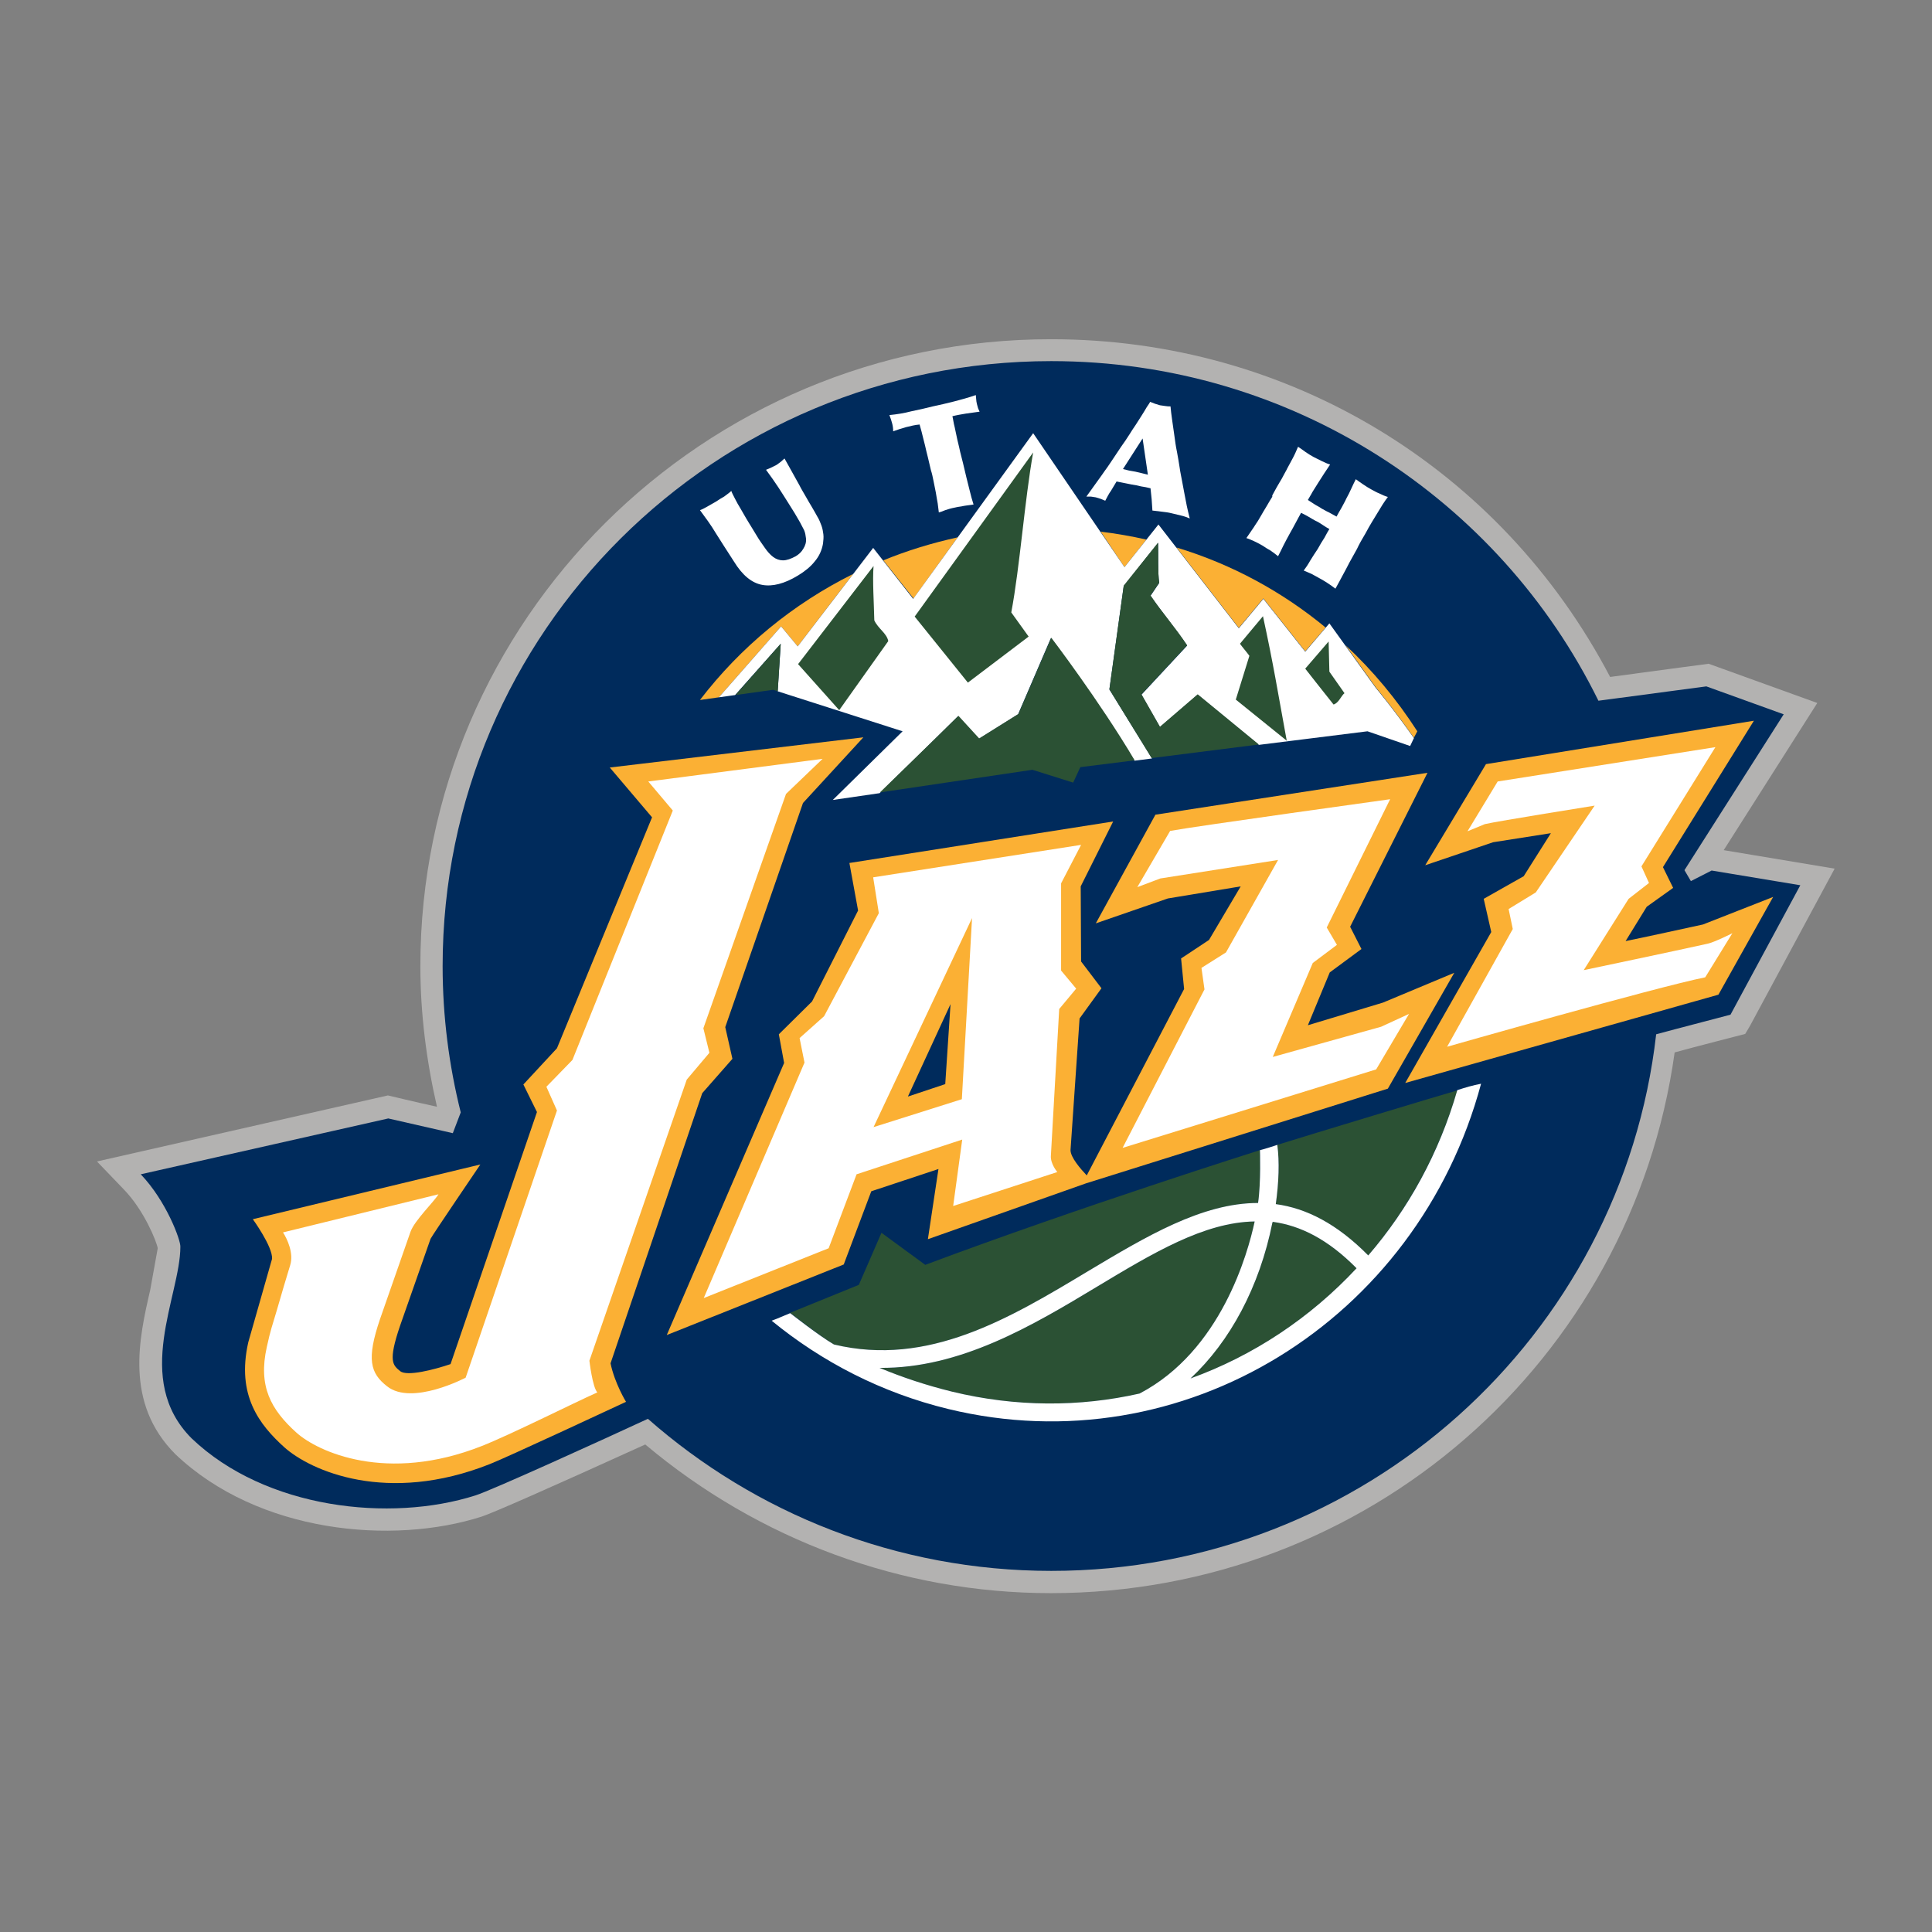 <?xml version="1.0" encoding="utf-8"?>
<!-- Generator: Adobe Illustrator 18.0.0, SVG Export Plug-In . SVG Version: 6.00 Build 0)  -->
<!DOCTYPE svg PUBLIC "-//W3C//DTD SVG 1.1//EN" "http://www.w3.org/Graphics/SVG/1.1/DTD/svg11.dtd">
<svg version="1.1" xmlns="http://www.w3.org/2000/svg" xmlns:xlink="http://www.w3.org/1999/xlink" x="0px" y="0px" width="512px"
	 height="512px" viewBox="0 0 512 512" enable-background="new 0 0 512 512" xml:space="preserve">
<rect x="0" y="0" width="512" height="512" fill="#808080" stroke="none"/>
<g id="white_block">
	<rect opacity="0" fill="#FFFFFF" width="512" height="512"/>
</g>
<g id="Logos">
	<g>
		<path fill="#B3B2B1" d="M111.4,256c0,12.6,1.6,25.1,4.4,37.3c-5.1-1.1-13-3-13-3l-77.1,17.5l7.2,7.5c5.3,5.5,8.6,13.7,8.9,15.5
			l-2,11.1c-2.9,12.6-6.9,29.9,6.7,43.5c22,20.9,57.5,24.1,81.2,16.5c3-1,17.8-7.5,43.3-19.1c30.1,25.3,68,39.4,107.5,39.4
			c83.8,0,153.9-61.4,165.3-143.3c4.7-1.3,18.7-4.9,18.7-4.9l1.3-2.2l22.4-41.6c0,0-25.8-4.3-29.4-4.9c6.8-10.7,24.8-39,24.8-39
			l-28.8-10.4c0,0-20.3,2.7-26.1,3.5c-29-55.3-85.2-89.5-148.1-89.5C186.4,89.8,111.4,164.4,111.4,256"/>
		<path fill="#002B5C" d="M477.1,234.6l-23.5-3.9l-5.5,2.8l-1.7-2.9l26.3-41.3l-20.5-7.4l-28.6,3.8c-26.2-53.3-81.3-90-145-90
			c-89.1,0-161.3,71.8-161.3,160.3c0,13.4,1.7,26.4,4.8,38.8l-2.1,5.5l-17.1-3.9l-65.6,14.8c6.8,7.1,10.6,17.5,10.5,19.2
			c0,13-12.7,35.1,3,50.8c19.6,18.7,52.6,22.3,75.2,15.1c4.2-1.3,34.5-15.1,45.7-20.3c28.4,25,65.9,40.3,106.9,40.3
			c82.9,0,151.2-62.2,160.3-142.2c7-1.9,13.7-3.6,19.7-5.2L477.1,234.6z"/>
		<path fill="#FBB034" d="M185.5,185.5l5-0.7l16.5-18.8l4.4,5.3l14.7-19.2C210.2,160,196.3,171.4,185.5,185.5 M234.1,148.5l8,10.1
			l11.7-16.2C247,143.9,240.4,145.9,234.1,148.5 M374.7,195.5l0.9-1.7c-5.4-8.4-11.8-16.1-19-22.8l8.1,11.3
			C364.7,182.3,369,187.4,374.7,195.5 M334.8,158.6l11.1,14l5.4-6.3c-11.5-9.5-24.9-16.8-39.5-21.2l16.5,21.3L334.8,158.6z
			 M303.8,143c-3.9-0.9-8-1.6-12.1-2.1l6.3,9.4L303.8,143z"/>
		<path fill="#FBB034" d="M451.3,245c-3.7,0.8-16,3.5-20.5,4.4l5.6-9.1l7-5l-2.7-5.5l24.1-38.8l-71,11.5l-16.1,26.8l18-6.1l15.3-2.4
			l-7.2,11.4l-10.6,6l2,8.8L372.4,287l83-23.4l14.5-25.9L451.3,245z M186.1,289.7l8-9.1l-1.9-8.4l20.6-59.4l16-17.4l-67.2,8
			l11.2,13.2l-25.2,61.2l-8.9,9.6l3.6,7.3l-22.9,66.8c-4.4,1.5-11.5,3.3-13.3,1.9c-2-1.6-3.3-2.6-0.1-12l8.1-23.1
			c0.3-0.7,13.2-19.7,13.2-19.7L67,323.1c0,0,5.3,7.3,5.1,10.5l-6.3,22.1c-3.2,14.1,3,21.9,9.5,27.8c7,6.3,27.3,15.3,54.5,4.5
			c4.4-1.7,36.1-16.5,36.1-16.5s-3-4.9-4.1-10.2L186.1,289.7 M250.5,287.3l-9.9,3.3l11.3-24.5L250.5,287.3 M366.5,265.7l-19.9,6
			l5.8-14l8.4-6.2l-3-5.9l20.5-40.8l-72.1,11.1l-15.8,28.8l19.1-6.6l19.3-3.2l-8.4,14.2l-7.4,4.9l0.8,8.1L288,311.5
			c-1.7-1.8-4.3-4.8-4.3-6.7l2.4-34.9l5.8-8l-5.4-7.1l-0.1-19.9l8.6-17.2l-69.9,11l2.3,12.6l-12.2,24.1l-8.8,8.7l1.4,7.6l-31.1,72.1
			l46.9-18.7l7.3-19.4l17.8-5.9l-2.8,18.6l41.9-14.8l80-25.1l17.6-30.7L366.5,265.7"/>
		<path fill="#FFFFFF" d="M171.8,207.1l46.2-6l-9.7,9.3l-21.9,62.1l1.6,6.5l-6,7.1l-25.8,74.5c0,0,0.8,7,2.1,8.4
			c-6.7,3-23,11.2-30.6,14.2c-25.3,10-43.5,1.5-49.1-3.5c-6.9-6.2-10.2-12.4-7.9-22.7c1-4.6,1.4-5.5,2.7-9.9
			c1.2-4.2,2.4-8.2,3.5-11.8c1-3.2-0.8-7-1.9-8.7l41.2-10.1c-1.2,2-6.3,6.9-7.4,9.9l-8.1,23.2c-3.6,10.6-2.6,14.3,1.9,17.8
			c6.6,5.2,20.8-2.3,20.8-2.3l24.2-70.8l-2.8-6.3l6.9-7.1l26.6-66.1L171.8,207.1z"/>
		<path fill="#FFFFFF" d="M307.5,232.8l31.2-4.9l-13.8,24.5l-6.5,4.1l0.8,5.7l-21.7,42l67.2-20.8l8.7-14.7l-7.4,3.4l-28.7,8
			l10.6-24.9l6.4-4.8l-2.7-4.6l16.8-34c0,0-51.2,7.1-58.3,8.4l-8.7,14.9L307.5,232.8z"/>
		<path fill="#FFFFFF" d="M254.9,291.3l-23.4,7.4l26.1-55.4L254.9,291.3z M281.2,234.1l5.3-10.2l-55.1,8.6l1.5,9.5l-14.5,27.3
			l-6.5,5.8l1.3,6.5l-26.7,62.4l33.1-13.2l7.4-19.6L255,302l-2.4,17.6l27.6-9c0,0-1.9-2.2-1.7-4.4l2.2-38.8l4.5-5.4l-4-4.8
			L281.2,234.1"/>
		<path fill="#FFFFFF" d="M452.5,250.1c-8.5,1.9-32.8,7-32.8,7l11.9-18.9l5.4-4.2l-2-4.4l19.6-31.6l-57.7,9.1l-8,13.2l4.6-1.9
			c3.4-0.8,29.1-4.9,29.1-4.9L407,236.5l-7.2,4.4l1.1,5.3l-17.4,31.2c0,0,55.4-15.8,68.4-18.4l7.2-11.7
			C459.2,247.3,454.1,249.8,452.5,250.1"/>
		<path fill="#FFFFFF" d="M206.1,183.2l33.1,10.6L220.7,212l12.4-1.8c10.1-9.8,20.8-20.4,20.8-20.4l5.5,6l10.4-6.5l8.7-20.2
			c0,0,12.8,16.8,22.1,32.5l4.7-0.6L294,182.7l3.8-27.4l9.1-11.4c0.1,3-0.1,8,0.3,10.6l-2.3,3.4c3.2,4.7,6.5,8.4,9.7,13.2l-12.1,13
			l4.9,8.6l10-8.6l16.2,13.3l28.8-3.6l11.3,3.9l1-2.1c-5.7-8.1-10.1-13.3-10.1-13.3l-12.3-17.1l-6.4,7.5l-11.1-14l-6.5,7.8L307,139
			l-9,11.3l-24.2-35.5l-31.8,43.9l-10.6-13.5l-20,26.1l-4.4-5.3l-16.5,18.8l4.3-0.6l12.1-13.6L206.1,183.2z"/>
		<path fill="#2B5134" d="M352.1,170l0.2,8l4,5.7c-0.9,0.7-1.5,2.6-2.9,3c-4-5-6-7.6-7.5-9.5L352.1,170z"/>
		<path fill="#2B5134" d="M331.1,173.8c-0.8-1.1-1.7-2.1-2.5-3.2l6.1-7.3c2.8,12.9,3.9,19.9,6.3,33l-13.5-10.9L331.1,173.8z"/>
		<path fill="#2B5134" d="M297.8,155.2l9.1-11.4c0.1,3-0.1,8,0.3,10.6l-2.3,3.4c3.2,4.7,6.5,8.4,9.7,13.2l-12.1,13l4.9,8.6l10-8.6
			l16.2,13.3l-28.4,3.6L294,182.7L297.8,155.2z"/>
		<path fill="#2B5134" d="M273.8,119.9c-2.3,12.9-3.5,30.2-5.8,42.4l4.6,6.4l-16.1,12.2l-14.1-17.5L273.8,119.9z"/>
		<path fill="#2B5134" d="M254,189.7l5.5,6l10.4-6.5l8.7-20.2c0,0,12.8,16.8,22.1,32.5l-14.4,1.8l-1.9,4.1l-10.8-3.4l-40.4,6
			C243.2,200.3,254,189.7,254,189.7"/>
		<path fill="#2B5134" d="M231.5,150c-0.3,3.8,0.1,9.8,0.2,14.4c1,2.2,3.3,3.4,3.7,5.5l-13,18.3L211.5,176L231.5,150z"/>
		<polygon fill="#2B5134" points="206.9,170.6 206.1,183.2 204.9,182.8 194.9,184.2 		"/>
		<path fill="#2B5134" d="M209.4,347.9l18.2-7.4l6-13.8l11.6,8.5c40.5-15.2,88.7-30.4,88.7-30.4s0.3,8.5-0.5,14
			c-14.9,0-29.7,8.9-45.1,18.1c-20.8,12.5-42.3,25.4-67.3,19.4C216.9,353.8,209.4,347.9,209.4,347.9"/>
		<path fill="#2B5134" d="M302,369.3c-15.9,3.6-32.8,3.6-49.7-0.5c-6.9-1.7-13.2-3.8-19.2-6.3c21.4,0.2,40.5-11.2,57.6-21.5
			c14.8-8.9,28.4-17.1,41.8-17.3C330.7,332.1,323.6,358,302,369.3"/>
		<path fill="#2B5134" d="M315.5,365.3c10.5-9.8,18.3-24.3,21.7-41.3l0.1-0.2c7.4,1,14.7,4.7,22.2,12.3
			C347.2,349.3,332.1,359.3,315.5,365.3"/>
		<path fill="#2B5134" d="M362.6,332.7c-8.3-8.4-16.4-12.5-24.5-13.6c0.8-5.8,1-11.2,0.4-15.7c8.3-2.6,44-13.4,47.6-14.4l0.1,0
			C381.3,305.6,373.2,320.3,362.6,332.7"/>
		<path fill="#FFFFFF" d="M386.2,288.9c-4.8,16.7-13,31.5-23.6,43.8c-8.3-8.4-16.4-12.5-24.5-13.6c0.8-5.8,1-11.2,0.4-15.7
			c-1.5,0.5-3,1-4.6,1.4c0,0,0.3,8.5-0.5,14c-14.9,0-29.7,8.9-45.1,18.1c-20.8,12.5-42.3,25.4-67.3,19.4c-4.1-2.4-11.3-8.1-11.6-8.3
			c-2.8,1.2-4.8,2-4.9,2c13.3,10.9,29.1,19.1,46.8,23.4c62.2,15.1,124.3-23.3,141.2-86.2C390.4,287.6,388.3,288.2,386.2,288.9
			 M302,369.3c-15.9,3.6-32.8,3.6-49.7-0.5c-6.9-1.7-13.2-3.8-19.2-6.3c21.4,0.2,40.5-11.2,57.6-21.5c14.8-8.9,28.4-17.1,41.8-17.3
			C330.7,332.1,323.6,358,302,369.3 M315.5,365.3c10.5-9.8,18.3-24.3,21.7-41.3l0.1-0.2c7.4,1,14.7,4.7,22.2,12.3
			C347.2,349.3,332.1,359.3,315.5,365.3"/>
		<path fill="#FFFFFF" d="M189.7,141.3c-1.3-2.2-2.8-4.2-4.2-6.1c0.8-0.3,1.5-0.7,2.2-1.1c0.7-0.4,1.4-0.8,2.1-1.2
			c0.7-0.5,1.4-0.9,2.1-1.3c0.6-0.5,1.3-0.9,1.9-1.5c0.2,0.6,0.6,1.3,1,2.1c0.4,0.8,0.9,1.7,1.4,2.5c0.5,0.9,1,1.7,1.5,2.6
			c0.5,0.9,1,1.6,1.4,2.3l1.4,2.3c0.7,1.2,1.5,2.3,2.2,3.3c0.7,1,1.4,1.8,2.2,2.4c0.8,0.6,1.7,0.9,2.6,0.9c1,0,2.1-0.4,3.4-1.1
			c0.8-0.5,1.5-1.1,2-2c0.5-0.8,0.8-1.7,0.7-2.7c-0.1-0.8-0.2-1.5-0.5-2.2c-0.3-0.6-0.7-1.3-1.1-2.1l-0.7-1.2l-0.7-1.2l-1.5-2.4
			c-0.9-1.4-1.8-2.9-2.8-4.4c-1-1.5-2.1-3.1-3.3-4.7c0.5-0.2,1-0.4,1.4-0.6l1.4-0.7l1.1-0.8l1-0.9c0.6,1,1.2,2.2,1.9,3.4
			c0.7,1.2,1.3,2.4,2,3.6c0.6,1.2,1.3,2.3,1.8,3.2c0.6,1,1,1.8,1.4,2.4c0.6,1,1.1,1.9,1.6,2.8c0.5,0.8,0.8,1.6,1.1,2.4
			c0.3,0.8,0.4,1.6,0.5,2.3c0.1,0.8,0,1.6-0.1,2.5c-0.3,1.7-1,3.3-2.2,4.7c-1.1,1.4-2.6,2.6-4.4,3.7c-3.6,2.2-6.8,3-9.5,2.5
			c-2.8-0.5-5.3-2.6-7.5-6.2C192.6,145.9,191.1,143.5,189.7,141.3"/>
		<path fill="#FFFFFF" d="M240.1,113.2c-1.1,0.3-2.3,0.7-3.4,1.1c0-0.8-0.1-1.5-0.3-2.2l-0.3-1l-0.4-1.1c2-0.2,3.9-0.5,5.8-1
			c1.9-0.4,3.8-0.8,5.7-1.3c1.8-0.4,3.7-0.8,5.6-1.3c1.9-0.5,3.8-1,5.8-1.7l0.1,1.1c0,0.4,0.1,0.8,0.2,1.3l0.3,1.1l0.4,0.9
			c-1.2,0.2-2.4,0.3-3.6,0.5c-1.2,0.2-2.4,0.4-3.6,0.7c0.2,0.8,0.3,1.8,0.6,2.9c0.2,1.1,0.5,2.2,0.7,3.3l0.5,2.1
			c0.3,1.5,0.7,2.8,1,4.1c0.3,1.3,0.6,2.6,0.9,3.8c0.3,1.2,0.6,2.4,0.9,3.6c0.3,1.2,0.6,2.4,1,3.6c-1.3,0.2-2.4,0.3-3.2,0.5
			c-0.8,0.1-1.3,0.2-1.7,0.3c-1.1,0.2-2,0.5-2.6,0.7c-0.7,0.3-1.3,0.5-1.7,0.6c-0.1-0.7-0.2-1.5-0.3-2.4c-0.2-0.9-0.3-1.9-0.5-2.9
			c-0.2-1-0.4-2-0.6-3c-0.2-1-0.4-2-0.7-2.9l-0.8-3.4l-0.4-1.6c-0.2-1-0.5-2.1-0.8-3.3c-0.3-1.2-0.6-2.5-1-3.8
			C242.5,112.6,241.3,112.9,240.1,113.2"/>
		<path fill="#FFFFFF" d="M292.9,132.7l-1.2-0.5l-1.3-0.4l-1.3-0.2h-1.2l3.3-4.6c0.5-0.7,1.1-1.5,1.7-2.4c0.7-0.9,1.3-1.9,2-2.9
			c0.7-1.1,1.5-2.2,2.2-3.3c0.8-1.1,1.6-2.3,2.3-3.4c0.4-0.7,0.9-1.4,1.5-2.3c0.5-0.8,1.1-1.7,1.6-2.5c0.5-0.8,1-1.6,1.4-2.3
			c0.5-0.7,0.8-1.2,0.9-1.4l1.3,0.5l1.3,0.4l1.4,0.2c0.5,0.1,0.9,0.1,1.4,0.1c0.1,1,0.2,2.1,0.4,3.4c0.2,1.4,0.4,2.7,0.6,4.2
			c0.2,1.5,0.4,3,0.7,4.4c0.3,1.5,0.5,2.9,0.7,4.1c0.2,1.5,0.5,2.7,0.7,3.9c0.2,1.1,0.4,2.2,0.6,3.2c0.2,1,0.4,2,0.6,3.1
			c0.2,1,0.5,2.2,0.8,3.4c-0.7-0.3-1.5-0.6-2.4-0.8c-0.9-0.2-1.7-0.4-2.5-0.6c-0.8-0.2-1.6-0.3-2.5-0.4c-0.8-0.1-1.7-0.2-2.5-0.3
			c-0.1-1-0.1-2-0.2-3c-0.1-1-0.2-1.9-0.3-2.9c-0.8-0.2-1.7-0.4-2.5-0.5c-0.8-0.2-1.7-0.4-2.5-0.5c-0.7-0.1-1.3-0.3-2-0.4
			c-0.7-0.1-1.3-0.3-2-0.4c-0.5,0.8-1,1.7-1.5,2.5C293.8,130.9,293.4,131.8,292.9,132.7 M297.6,124.3l0.8,0.2l0.8,0.2l1.7,0.3
			l1.7,0.4l0.8,0.2l0.8,0.2l-1.4-9.6L297.6,124.3z"/>
		<path fill="#FFFFFF" d="M337.7,130.3c0.4-0.7,0.8-1.5,1.3-2.3c0.5-0.8,0.9-1.5,1.3-2.3s0.7-1.2,0.8-1.5c0.4-0.8,0.9-1.6,1.4-2.6
			c0.5-0.9,1-2,1.5-3.2c0.6,0.4,1.2,0.8,2,1.4c0.7,0.5,1.4,0.9,2.1,1.3c0.6,0.3,1.4,0.7,2.2,1.1c0.8,0.4,1.5,0.7,2.2,0.9
			c-0.5,0.8-1.1,1.6-1.6,2.4c-0.5,0.8-1.1,1.7-1.6,2.5c-0.5,0.8-1,1.6-1.5,2.4c-0.4,0.8-0.9,1.5-1.2,2.1c0.5,0.3,1.1,0.7,1.7,1.1
			c0.6,0.4,1.3,0.7,2,1.2c0.6,0.3,1.2,0.7,1.9,1c0.7,0.4,1.3,0.7,2,1.1c0.4-0.7,0.8-1.5,1.3-2.3c0.4-0.8,0.9-1.6,1.3-2.5
			c0.5-0.9,0.9-1.7,1.3-2.6c0.4-0.9,0.8-1.7,1.2-2.5c0.6,0.4,1.2,0.9,2,1.4c0.7,0.5,1.4,0.9,2.1,1.3c0.6,0.3,1.4,0.8,2.2,1.1
			c0.8,0.4,1.5,0.7,2.2,0.9c-1,1.3-1.9,2.8-2.8,4.3c-0.9,1.5-2,3.2-3.1,5.3c-0.9,1.5-1.7,2.9-2.3,4.2c-0.7,1.3-1.4,2.5-2,3.6
			c-0.6,1.2-1.2,2.3-1.8,3.4c-0.6,1.1-1.2,2.3-1.9,3.5c-1.3-1-2.8-2-4.3-2.8c-0.7-0.4-1.3-0.7-2-1.1c-0.7-0.3-1.4-0.6-2.1-0.9
			c0.5-0.7,1.1-1.5,1.7-2.6c0.7-1.1,1.3-2.1,2-3.1c0.6-1.1,1.2-2.1,1.8-3c0.5-1,1-1.8,1.3-2.3c-0.6-0.3-1.2-0.7-1.8-1.1
			c-0.6-0.4-1.2-0.8-1.9-1.1c-0.6-0.3-1.2-0.7-1.9-1.1c-0.7-0.4-1.3-0.7-1.9-1c-0.3,0.6-0.8,1.4-1.3,2.4c-0.5,1-1.1,2-1.7,3.1
			c-0.6,1.1-1.2,2.2-1.7,3.2c-0.5,1.1-1,2-1.4,2.8c-0.6-0.5-1.3-1-2-1.5c-0.7-0.4-1.4-0.8-2.1-1.3c-0.9-0.5-1.6-0.9-2.3-1.2
			c-0.7-0.3-1.3-0.6-2-0.8l1.1-1.6c0.3-0.5,0.8-1.1,1.2-1.8c0.5-0.7,1-1.5,1.5-2.4c0.5-0.9,1-1.7,1.6-2.7c0.5-0.9,1-1.7,1.5-2.5
			C337,131.5,337.3,131,337.7,130.3"/>
	</g>
</g>
</svg>
